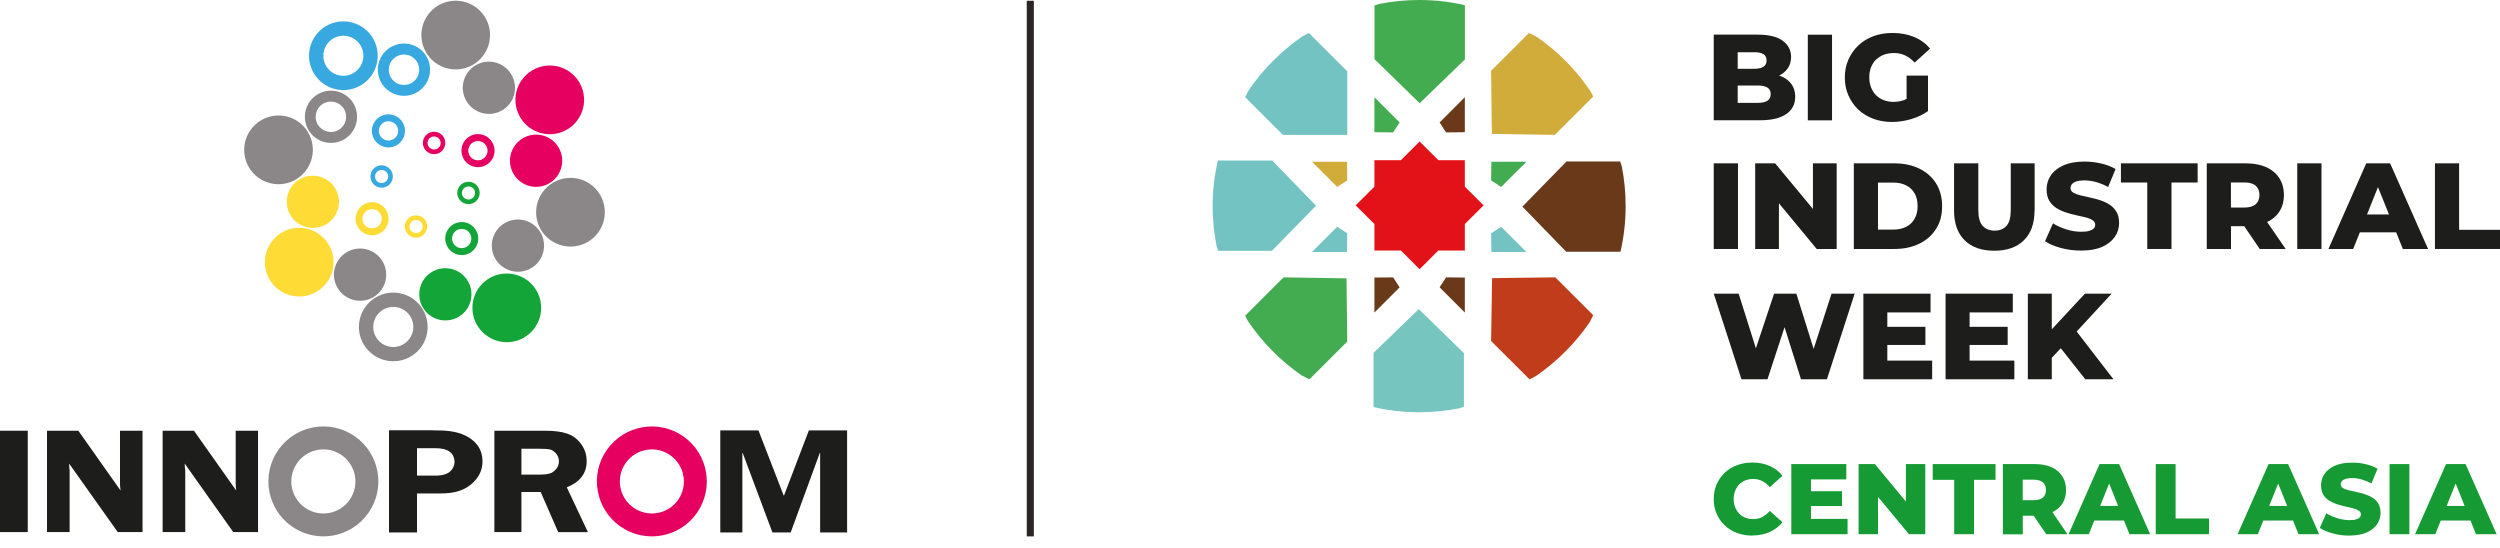 <svg width="260" height="57" viewBox="0 0 260 57" fill="none" xmlns="http://www.w3.org/2000/svg">
<path d="M107.519 0.08H106.781V55.783H107.519V0.08Z" fill="#2B2523"/>
<path d="M2.886 55.337H0V44.795H2.886V47.666V55.337Z" fill="#1D1D1B"/>
<path d="M26.836 44.795V55.337H24.257L19.208 48.214C19.215 48.389 19.223 48.514 19.223 48.565C19.252 48.747 19.267 48.901 19.267 49.025V55.337H16.914V44.795H20.172L24.564 51.012C24.527 50.698 24.512 50.471 24.512 50.311V44.795H26.85H26.836Z" fill="#1D1D1B"/>
<path d="M14.824 44.795V55.337H12.245L7.189 48.214C7.197 48.389 7.204 48.514 7.204 48.565C7.233 48.747 7.24 48.901 7.24 49.025V55.337H4.888V44.795H8.146L12.537 51.012C12.501 50.698 12.479 50.471 12.479 50.311V44.795H14.817H14.824Z" fill="#1D1D1B"/>
<path d="M54.227 51.158V55.337H51.414V44.795H56.653C57.617 44.795 58.399 44.89 58.983 45.094C59.568 45.291 60.057 45.657 60.445 46.19C60.825 46.716 61.014 47.308 61.014 47.958C61.014 49.222 60.32 50.136 58.947 50.683L61.146 55.345H58.055L56.229 51.166H54.227V51.158ZM54.227 46.672V49.361H55.937C56.499 49.361 56.901 49.325 57.157 49.251C57.413 49.186 57.632 49.025 57.836 48.784C58.033 48.55 58.129 48.272 58.129 47.965C58.129 47.673 58.033 47.41 57.836 47.176C57.632 46.943 57.42 46.797 57.193 46.745C56.959 46.694 56.521 46.665 55.878 46.665H54.227V46.672Z" fill="#1D1D1B"/>
<path d="M45.08 44.758C46.19 44.758 47.447 44.787 48.521 45.364C49.251 45.744 50.179 46.519 50.179 47.973C50.179 48.689 49.96 49.383 49.354 50.033C48.141 51.334 46.57 51.319 45.459 51.319H43.37V55.374H40.455V44.751H45.08V44.758ZM45.211 49.463C45.649 49.463 46.285 49.449 46.76 49.076C47.089 48.813 47.271 48.411 47.271 48.024C47.271 47.637 47.111 47.249 46.797 47.001C46.358 46.665 45.737 46.614 45.262 46.614H43.37V49.463H45.204H45.211Z" fill="#1D1D1B"/>
<path d="M81.501 51.531H81.538L84.124 44.758H88.099V55.374H85.293V47.111H85.257L82.232 55.374H80.332L77.242 47.111H77.205V55.374H74.911V44.758H78.878L81.501 51.531Z" fill="#1D1D1B"/>
<path d="M70.615 45.094C67.868 43.538 64.383 44.502 62.819 47.249C61.263 49.997 62.235 53.489 64.982 55.045C67.736 56.594 71.221 55.63 72.77 52.883C74.319 50.136 73.355 46.65 70.608 45.094M69.431 47.169C71.031 48.082 71.601 50.114 70.695 51.714C69.789 53.314 67.758 53.876 66.158 52.97C64.551 52.064 63.988 50.026 64.894 48.433C65.8 46.826 67.838 46.263 69.439 47.169" fill="#E60060"/>
<path d="M36.451 45.094C33.704 43.538 30.219 44.502 28.655 47.249C27.099 49.997 28.071 53.489 30.818 55.045C33.565 56.594 37.05 55.63 38.606 52.883C40.162 50.136 39.198 46.65 36.451 45.094ZM35.275 47.169C36.875 48.082 37.437 50.114 36.531 51.714C35.625 53.314 33.594 53.876 31.987 52.97C30.387 52.064 29.824 50.026 30.73 48.433C31.636 46.826 33.675 46.263 35.275 47.169Z" fill="#8B8788"/>
<path d="M34.69 27.413C34.77 25.448 33.243 23.782 31.271 23.694C29.298 23.614 27.64 25.141 27.552 27.113C27.464 29.086 28.991 30.752 30.964 30.832C32.937 30.913 34.602 29.386 34.69 27.413Z" fill="#FFDB35"/>
<path d="M34.997 22.131C35.633 20.772 35.041 19.157 33.682 18.529C32.316 17.893 30.701 18.485 30.073 19.844C29.444 21.203 30.029 22.817 31.395 23.446C32.754 24.081 34.369 23.497 35.004 22.131" fill="#FFDB35"/>
<path d="M38.109 21.137C37.218 21.466 36.758 22.445 37.087 23.343C37.415 24.235 38.394 24.695 39.286 24.366C40.177 24.038 40.637 23.051 40.309 22.16C39.987 21.268 39.001 20.801 38.109 21.137ZM38.358 21.809C38.884 21.619 39.454 21.89 39.644 22.401C39.834 22.927 39.563 23.504 39.045 23.687C38.526 23.877 37.949 23.614 37.759 23.088C37.569 22.569 37.839 21.992 38.358 21.809Z" fill="#FFDB35"/>
<path d="M42.201 23.058C41.931 23.643 42.186 24.33 42.771 24.607C43.348 24.885 44.049 24.629 44.32 24.045C44.59 23.46 44.342 22.766 43.757 22.503C43.173 22.233 42.478 22.481 42.208 23.066M42.654 23.27C42.807 22.927 43.217 22.781 43.56 22.942C43.903 23.102 44.049 23.504 43.889 23.848C43.728 24.191 43.326 24.337 42.983 24.176C42.647 24.016 42.493 23.621 42.654 23.278" fill="#FFDB35"/>
<path d="M52.357 28.458C50.391 28.655 48.952 30.394 49.149 32.367C49.339 34.325 51.093 35.757 53.058 35.574C55.016 35.377 56.455 33.631 56.265 31.673C56.068 29.707 54.329 28.275 52.364 28.465" fill="#13A538"/>
<path d="M47.111 28.012C45.671 27.574 44.152 28.385 43.721 29.817C43.282 31.256 44.1 32.769 45.525 33.207C46.965 33.645 48.484 32.834 48.915 31.402C49.354 29.963 48.543 28.451 47.111 28.012Z" fill="#13A538"/>
<path d="M47.432 23.197C46.541 23.519 46.081 24.512 46.409 25.396C46.731 26.288 47.724 26.748 48.608 26.427C49.5 26.098 49.96 25.112 49.631 24.22C49.303 23.329 48.324 22.869 47.432 23.197ZM47.681 23.869C48.199 23.68 48.776 23.95 48.959 24.469C49.149 24.987 48.879 25.565 48.36 25.747C47.841 25.937 47.264 25.674 47.074 25.148C46.884 24.629 47.154 24.059 47.673 23.862" fill="#13A538"/>
<path d="M47.666 19.573C47.396 20.158 47.644 20.852 48.228 21.122C48.813 21.393 49.507 21.137 49.778 20.56C50.048 19.975 49.799 19.281 49.215 19.011C48.63 18.741 47.936 18.989 47.666 19.573ZM48.104 19.785C48.265 19.442 48.667 19.296 49.01 19.449C49.354 19.61 49.5 20.012 49.339 20.355C49.178 20.699 48.776 20.845 48.433 20.684C48.097 20.53 47.944 20.121 48.104 19.785Z" fill="#13A538"/>
<path d="M39.278 5.947C39.366 3.975 37.832 2.309 35.859 2.228C33.886 2.141 32.228 3.675 32.14 5.648C32.06 7.62 33.587 9.286 35.559 9.367C37.525 9.454 39.198 7.92 39.278 5.947ZM37.788 5.889C37.737 7.036 36.772 7.927 35.618 7.883C34.471 7.832 33.58 6.861 33.631 5.713C33.682 4.559 34.646 3.675 35.801 3.719C36.948 3.77 37.846 4.742 37.795 5.889" fill="#38A8E0"/>
<path d="M44.473 8.388C45.109 7.021 44.517 5.414 43.158 4.778C41.799 4.15 40.177 4.742 39.549 6.101C38.913 7.46 39.505 9.074 40.864 9.71C42.223 10.346 43.837 9.754 44.473 8.395M43.45 7.92C43.085 8.716 42.142 9.06 41.346 8.687C40.55 8.322 40.214 7.379 40.579 6.583C40.952 5.794 41.887 5.45 42.683 5.816C43.472 6.188 43.823 7.131 43.45 7.92Z" fill="#38A8E0"/>
<path d="M39.804 11.997C38.913 12.326 38.453 13.312 38.782 14.203C39.11 15.087 40.097 15.555 40.988 15.226C41.879 14.897 42.34 13.911 42.011 13.02C41.689 12.128 40.696 11.668 39.812 11.997M40.06 12.669C40.579 12.486 41.156 12.749 41.346 13.268C41.536 13.794 41.266 14.364 40.747 14.554C40.228 14.744 39.651 14.474 39.461 13.955C39.271 13.436 39.541 12.859 40.06 12.669Z" fill="#38A8E0"/>
<path d="M38.635 17.864C38.365 18.448 38.621 19.142 39.198 19.413C39.782 19.683 40.469 19.435 40.747 18.85C41.017 18.266 40.769 17.572 40.177 17.301C39.593 17.024 38.898 17.279 38.628 17.864M39.066 18.068C39.227 17.725 39.629 17.579 39.972 17.74C40.316 17.9 40.462 18.302 40.301 18.646C40.141 18.982 39.731 19.135 39.395 18.974C39.059 18.814 38.913 18.412 39.066 18.076" fill="#38A8E0"/>
<path d="M57.332 6.817C55.359 6.736 53.694 8.263 53.606 10.236C53.526 12.201 55.053 13.875 57.025 13.955C58.991 14.043 60.657 12.508 60.744 10.536C60.825 8.563 59.297 6.897 57.325 6.817" fill="#E60060"/>
<path d="M56.901 14.255C55.535 13.619 53.927 14.211 53.292 15.57C52.656 16.929 53.248 18.543 54.607 19.179C55.973 19.814 57.581 19.223 58.216 17.864C58.852 16.505 58.26 14.883 56.901 14.255Z" fill="#E60060"/>
<path d="M49.12 14.05C48.228 14.379 47.768 15.365 48.097 16.256C48.419 17.148 49.412 17.608 50.303 17.279C51.195 16.958 51.655 15.971 51.326 15.08C50.998 14.189 50.019 13.728 49.12 14.05ZM49.361 14.729C49.88 14.539 50.457 14.81 50.647 15.329C50.837 15.847 50.566 16.424 50.048 16.614C49.529 16.804 48.952 16.534 48.762 16.015C48.572 15.496 48.842 14.919 49.354 14.729" fill="#E60060"/>
<path d="M44.086 14.379C43.816 14.963 44.071 15.65 44.656 15.928C45.24 16.198 45.934 15.942 46.205 15.358C46.475 14.773 46.219 14.079 45.635 13.809C45.05 13.539 44.356 13.794 44.086 14.379ZM44.532 14.583C44.685 14.24 45.094 14.094 45.43 14.255C45.774 14.408 45.92 14.817 45.766 15.153C45.606 15.496 45.204 15.643 44.86 15.482C44.517 15.321 44.371 14.919 44.532 14.583Z" fill="#E60060"/>
<path d="M31.599 13.166C30.27 11.712 28.005 11.617 26.551 12.954C25.097 14.291 25.002 16.549 26.332 18.003C27.669 19.456 29.926 19.552 31.38 18.215C32.834 16.885 32.929 14.62 31.599 13.166Z" fill="#8B8788"/>
<path d="M43.531 31.585C42.201 30.138 39.936 30.036 38.482 31.373C37.028 32.71 36.933 34.968 38.27 36.414C39.607 37.868 41.865 37.963 43.319 36.633C44.773 35.304 44.868 33.039 43.531 31.585ZM42.435 32.593C43.217 33.448 43.158 34.756 42.31 35.538C41.463 36.319 40.148 36.261 39.366 35.413C38.584 34.566 38.643 33.251 39.49 32.469C40.338 31.695 41.66 31.746 42.435 32.593Z" fill="#8B8788"/>
<path d="M44.977 1.016C43.523 2.353 43.428 4.603 44.765 6.064C46.095 7.518 48.36 7.613 49.807 6.276C51.261 4.939 51.356 2.681 50.019 1.227C48.689 -0.219 46.424 -0.321 44.97 1.016" fill="#8B8788"/>
<path d="M56.916 19.442C55.462 20.779 55.359 23.037 56.697 24.491C58.033 25.937 60.291 26.04 61.745 24.702C63.199 23.373 63.294 21.108 61.964 19.654C60.627 18.2 58.37 18.105 56.916 19.442Z" fill="#8B8788"/>
<path d="M36.977 11.215C36.465 9.805 34.902 9.082 33.492 9.593C32.082 10.112 31.358 11.668 31.87 13.078C32.389 14.488 33.945 15.212 35.348 14.7C36.758 14.189 37.488 12.625 36.97 11.215M35.903 11.602C36.203 12.428 35.779 13.334 34.96 13.633C34.142 13.933 33.229 13.509 32.929 12.691C32.622 11.873 33.046 10.959 33.872 10.66C34.697 10.36 35.603 10.784 35.903 11.602Z" fill="#8B8788"/>
<path d="M40.002 27.64C39.49 26.222 37.927 25.499 36.517 26.01C35.106 26.529 34.376 28.093 34.895 29.495C35.413 30.905 36.97 31.629 38.38 31.117C39.79 30.606 40.52 29.05 40.002 27.64Z" fill="#8B8788"/>
<path d="M49.916 6.576C48.506 7.087 47.776 8.651 48.294 10.061C48.813 11.471 50.369 12.194 51.779 11.683C53.19 11.171 53.913 9.608 53.394 8.198C52.883 6.787 51.326 6.064 49.909 6.576" fill="#8B8788"/>
<path d="M52.934 22.993C51.524 23.504 50.8 25.068 51.312 26.478C51.831 27.881 53.387 28.611 54.797 28.1C56.207 27.588 56.93 26.032 56.419 24.615C55.9 23.205 54.344 22.481 52.934 22.993Z" fill="#8B8788"/>
<path d="M152.342 23.3L154.293 21.356L152.342 19.413V16.658H149.588L147.637 14.715L145.694 16.658H142.939V19.413L140.989 21.356L142.939 23.3V26.054H145.694L147.637 27.997L149.588 26.054H152.342V23.3Z" fill="#E31118"/>
<path d="M142.939 13.75V10.112L145.562 12.735L144.883 13.772L142.939 13.75Z" fill="#43AC51"/>
<path d="M152.342 13.75V10.112L149.72 12.735L150.392 13.772L152.342 13.75Z" fill="#6A391A"/>
<path d="M142.939 28.867V32.505L145.562 29.883L144.883 28.845L142.939 28.867Z" fill="#6A391A"/>
<path d="M152.342 28.867V32.505L149.72 29.883L150.392 28.845L152.342 28.867Z" fill="#6A391A"/>
<path d="M155.104 26.207H158.75L156.12 23.585L155.075 24.264L155.104 26.207Z" fill="#73C3C2"/>
<path d="M155.104 16.819H158.75L156.12 19.442L155.075 18.762L155.104 16.819Z" fill="#43AC51"/>
<path d="M140.09 26.207H136.444L139.067 23.585L140.112 24.264L140.09 26.207Z" fill="#73C3C2"/>
<path d="M140.09 16.819H136.444L139.067 19.442L140.112 18.762L140.09 16.819Z" fill="#D2AC3B"/>
<path d="M155.075 7.365L155.155 13.926L161.702 14.028L165.698 10.039L165.406 9.476C163.916 7.27 162.031 5.363 159.846 3.843L159.02 3.427L155.075 7.365Z" fill="#D2AC3B"/>
<path d="M142.939 6.145L147.645 10.733L152.35 6.181V0.533H152.328C150.808 0.183 149.23 0 147.608 0C146.191 0 144.802 0.139 143.458 0.402L142.947 0.57V6.137" fill="#43AC51"/>
<path d="M133.441 14.035H140.119V7.423L136.123 3.434L135.45 3.785C133.266 5.29 131.366 7.189 129.868 9.374L129.496 10.104L133.441 14.043" fill="#73C3C2"/>
<path d="M132.272 26.091L136.868 21.393L132.309 16.695H126.654V16.717C126.303 18.236 126.113 19.814 126.113 21.429C126.113 22.847 126.259 24.227 126.522 25.572L126.69 26.083H132.265" fill="#73C3C2"/>
<path d="M140.112 35.508L140.039 28.947L133.492 28.845L129.496 32.834L129.788 33.397C131.279 35.596 133.164 37.51 135.348 39.03L136.174 39.454L140.119 35.516" fill="#43AC51"/>
<path d="M152.255 36.736L147.55 32.148L142.844 36.699V42.34H142.866C144.386 42.69 145.964 42.873 147.586 42.873C149.004 42.873 150.392 42.734 151.736 42.471L152.248 42.303V36.736" fill="#76C5BE"/>
<path d="M161.753 28.845L155.177 28.925L155.075 35.465L159.072 39.454L159.744 39.103C161.928 37.598 163.828 35.698 165.326 33.514L165.698 32.783L161.753 28.845Z" fill="#C13C1B"/>
<path d="M168.665 17.301L168.497 16.79H162.922L158.326 21.488L162.885 26.178H168.533V26.156C168.884 24.637 169.066 23.058 169.066 21.444C169.066 20.026 168.928 18.646 168.665 17.301Z" fill="#6A391A"/>
<path d="M185.228 7.927C185.169 7.898 185.089 7.891 185.023 7.869C185.389 7.679 185.695 7.438 185.907 7.138C186.148 6.795 186.273 6.393 186.273 5.933C186.273 5.239 185.988 4.676 185.411 4.245C184.833 3.814 183.957 3.602 182.788 3.602H178.229V12.508H183.036C184.234 12.508 185.14 12.296 185.769 11.865C186.39 11.434 186.704 10.835 186.704 10.068C186.704 9.549 186.572 9.111 186.317 8.753C186.053 8.395 185.695 8.117 185.228 7.927ZM182.452 5.429C182.875 5.429 183.197 5.502 183.409 5.64C183.621 5.779 183.723 5.991 183.723 6.283C183.723 6.576 183.621 6.788 183.409 6.934C183.197 7.08 182.875 7.153 182.452 7.153H180.72V5.436H182.452V5.429ZM183.818 10.477C183.591 10.623 183.263 10.696 182.831 10.696H180.72V8.892H182.831C183.263 8.892 183.591 8.965 183.818 9.111C184.044 9.257 184.154 9.484 184.154 9.79C184.154 10.097 184.044 10.324 183.818 10.47" fill="#1D1D1B"/>
<path d="M188.012 12.516H190.532V6.283V3.609H188.012V7.146V12.516Z" fill="#1D1D1B"/>
<path d="M195.113 6.21C195.332 5.984 195.603 5.816 195.917 5.692C196.231 5.575 196.574 5.516 196.962 5.516C197.393 5.516 197.787 5.597 198.138 5.765C198.489 5.933 198.818 6.181 199.124 6.51L200.724 5.056C200.293 4.53 199.745 4.128 199.081 3.85C198.416 3.573 197.67 3.427 196.83 3.427C196.107 3.427 195.442 3.536 194.836 3.763C194.229 3.989 193.703 4.311 193.265 4.727C192.826 5.144 192.483 5.633 192.235 6.196C191.986 6.758 191.862 7.379 191.862 8.059C191.862 8.738 191.986 9.359 192.235 9.922C192.483 10.485 192.819 10.974 193.257 11.39C193.696 11.807 194.215 12.128 194.814 12.348C195.413 12.574 196.07 12.684 196.772 12.684C197.415 12.684 198.072 12.589 198.744 12.391C199.417 12.194 200.008 11.916 200.513 11.551V7.862H198.284V10.287C198.196 10.331 198.101 10.382 198.014 10.411C197.656 10.536 197.29 10.594 196.918 10.594C196.545 10.594 196.202 10.536 195.895 10.411C195.588 10.287 195.318 10.112 195.099 9.893C194.879 9.666 194.704 9.396 194.587 9.082C194.463 8.768 194.405 8.424 194.405 8.051C194.405 7.679 194.463 7.314 194.587 6.999C194.711 6.693 194.879 6.422 195.099 6.196" fill="#1D1D1B"/>
<path d="M188.618 36.283L186.821 30.54H184.505L182.612 36.224L180.822 30.54H178.229L181.114 39.446H183.818L185.593 34.025L187.303 39.446H189.999L192.885 30.54H190.481L188.618 36.283Z" fill="#1D1D1B"/>
<path d="M196.282 35.874H200.242V33.989H196.282V32.491H200.776V30.54H193.791V39.446H200.944V37.503H196.282V35.874Z" fill="#1D1D1B"/>
<path d="M204.838 35.874H208.798V33.989H204.838V32.491H209.331V30.54H202.339V39.446H209.492V37.503H204.838V35.874Z" fill="#1D1D1B"/>
<path d="M219.611 30.54H216.835L213.386 34.244V30.54H210.895V39.446H213.386V37.218L214.321 36.217L216.871 39.446H219.801L215.973 34.478L219.611 30.54Z" fill="#1D1D1B"/>
<path d="M178.229 25.893H180.749V20.275V16.987H178.229V20.881V25.893Z" fill="#1D1D1B"/>
<path d="M185.009 21.144L188.939 25.893H191.014V16.987H188.545V21.729L184.614 16.987H182.539V25.893H185.009V21.144Z" fill="#1D1D1B"/>
<path d="M201.353 23.804C201.777 23.139 201.981 22.35 201.981 21.444C201.981 20.538 201.769 19.741 201.353 19.077C200.936 18.412 200.352 17.9 199.607 17.535C198.861 17.17 197.992 16.987 197.013 16.987H192.797V25.893H197.013C197.999 25.893 198.861 25.711 199.607 25.345C200.352 24.98 200.936 24.469 201.353 23.796M199.117 22.752C198.905 23.124 198.613 23.402 198.233 23.592C197.853 23.782 197.415 23.877 196.903 23.877H195.311V18.989H196.903C197.415 18.989 197.853 19.084 198.233 19.274C198.613 19.464 198.905 19.741 199.117 20.107C199.329 20.472 199.431 20.91 199.431 21.429C199.431 21.948 199.329 22.379 199.117 22.744" fill="#1D1D1B"/>
<path d="M211.603 21.926V16.987H209.119V21.846C209.119 22.613 208.973 23.154 208.674 23.49C208.374 23.818 207.965 23.986 207.439 23.986C206.913 23.986 206.496 23.818 206.197 23.49C205.897 23.161 205.744 22.613 205.744 21.846V16.987H203.223V21.926C203.223 23.248 203.596 24.271 204.326 24.995C205.064 25.718 206.095 26.076 207.402 26.076C208.71 26.076 209.748 25.718 210.478 24.995C211.216 24.271 211.589 23.248 211.589 21.926" fill="#1D1D1B"/>
<path d="M219.947 24.629C220.239 24.191 220.386 23.716 220.386 23.197C220.386 22.73 220.298 22.343 220.115 22.036C219.933 21.729 219.692 21.473 219.399 21.283C219.1 21.093 218.771 20.94 218.413 20.823C218.055 20.706 217.69 20.611 217.332 20.538C216.974 20.457 216.637 20.384 216.338 20.311C216.038 20.238 215.797 20.143 215.615 20.034C215.432 19.917 215.337 19.763 215.337 19.566C215.337 19.413 215.381 19.281 215.476 19.157C215.571 19.04 215.724 18.945 215.936 18.872C216.148 18.799 216.426 18.762 216.776 18.762C217.164 18.762 217.573 18.821 217.982 18.93C218.398 19.047 218.815 19.215 219.246 19.449L220.02 17.579C219.582 17.323 219.078 17.133 218.515 17.002C217.953 16.87 217.375 16.804 216.791 16.804C215.914 16.804 215.184 16.936 214.599 17.199C214.015 17.462 213.576 17.805 213.284 18.244C212.992 18.675 212.846 19.157 212.846 19.698C212.846 20.172 212.941 20.567 213.123 20.874C213.313 21.181 213.554 21.436 213.847 21.627C214.146 21.816 214.475 21.97 214.833 22.087C215.191 22.204 215.556 22.306 215.914 22.379C216.272 22.452 216.601 22.532 216.901 22.605C217.2 22.679 217.441 22.781 217.624 22.898C217.814 23.015 217.901 23.175 217.901 23.38C217.901 23.526 217.85 23.65 217.755 23.753C217.66 23.855 217.5 23.943 217.288 24.008C217.076 24.074 216.798 24.103 216.448 24.103C215.929 24.103 215.41 24.023 214.891 23.855C214.373 23.687 213.912 23.482 213.51 23.227L212.685 25.082C213.109 25.375 213.657 25.608 214.336 25.791C215.008 25.974 215.71 26.061 216.44 26.061C217.324 26.061 218.055 25.93 218.639 25.667C219.224 25.404 219.655 25.053 219.947 24.615" fill="#1D1D1B"/>
<path d="M220.576 18.982H223.315V25.893H225.836V18.982H228.554V16.987H220.576V18.982Z" fill="#1D1D1B"/>
<path d="M237.044 22.021C237.365 21.532 237.526 20.954 237.526 20.282C237.526 19.61 237.365 19.018 237.044 18.521C236.722 18.024 236.262 17.645 235.678 17.382C235.086 17.119 234.384 16.987 233.573 16.987H229.504V25.893H232.024V23.526H233.398L235.013 25.893H237.709L235.78 23.088C236.321 22.832 236.744 22.481 237.044 22.021ZM234.596 19.318C234.852 19.544 234.983 19.873 234.983 20.282C234.983 20.691 234.852 21.006 234.596 21.239C234.333 21.466 233.946 21.583 233.42 21.583H232.017V18.974H233.42C233.946 18.974 234.341 19.091 234.596 19.318Z" fill="#1D1D1B"/>
<path d="M238.914 25.893H241.435V19.456V16.987H238.914V21.144V25.893Z" fill="#1D1D1B"/>
<path d="M246.089 16.987L242.158 25.893H244.73L245.424 24.162H249.201L249.895 25.893H252.518L248.573 16.987H246.089ZM246.169 22.306L247.309 19.456L248.456 22.306H246.169Z" fill="#1D1D1B"/>
<path d="M255.748 23.899V16.987H253.234V25.893H260V23.899H255.748Z" fill="#1D1D1B"/>
<path d="M182.24 55.703C181.662 55.703 181.129 55.608 180.64 55.425C180.15 55.242 179.726 54.98 179.368 54.636C179.01 54.293 178.733 53.898 178.528 53.431C178.323 52.97 178.229 52.459 178.229 51.904C178.229 51.348 178.331 50.837 178.528 50.377C178.733 49.916 179.01 49.514 179.368 49.171C179.726 48.828 180.15 48.565 180.64 48.382C181.129 48.199 181.662 48.104 182.24 48.104C182.912 48.104 183.518 48.221 184.044 48.455C184.578 48.689 185.016 49.032 185.374 49.478L184.059 50.669C183.825 50.391 183.562 50.179 183.284 50.033C182.999 49.887 182.685 49.814 182.342 49.814C182.042 49.814 181.772 49.865 181.516 49.96C181.268 50.055 181.056 50.201 180.873 50.384C180.698 50.566 180.559 50.793 180.457 51.049C180.355 51.304 180.303 51.589 180.303 51.904C180.303 52.218 180.355 52.503 180.457 52.758C180.559 53.014 180.698 53.233 180.873 53.416C181.049 53.599 181.261 53.745 181.516 53.84C181.765 53.935 182.042 53.986 182.342 53.986C182.693 53.986 182.999 53.913 183.284 53.767C183.562 53.62 183.825 53.409 184.059 53.131L185.374 54.315C185.023 54.753 184.578 55.089 184.044 55.33C183.511 55.571 182.912 55.688 182.24 55.688" fill="#159A34"/>
<path d="M188.333 53.964H192.147V55.557H186.295V48.265H192.015V49.858H188.34V53.964H188.333ZM188.187 51.085H191.57V52.627H188.187V51.085Z" fill="#159A34"/>
<path d="M193.294 55.557V48.265H194.989L199.007 53.124H198.211V48.265H200.228V55.557H198.533L194.507 50.705H195.311V55.557H193.294Z" fill="#159A34"/>
<path d="M203.238 55.557V49.902H201.002V48.265H207.534V49.902H205.298V55.557H203.238Z" fill="#159A34"/>
<path d="M208.301 55.557V48.265H211.633C212.298 48.265 212.875 48.375 213.357 48.587C213.839 48.806 214.212 49.113 214.475 49.522C214.738 49.931 214.869 50.406 214.869 50.968C214.869 51.531 214.738 51.991 214.475 52.393C214.212 52.795 213.839 53.094 213.357 53.314C212.875 53.526 212.298 53.635 211.633 53.635H209.448L210.369 52.773V55.571H208.308L208.301 55.557ZM210.361 52.97L209.441 52.02H211.501C211.932 52.02 212.254 51.925 212.466 51.743C212.677 51.553 212.78 51.297 212.78 50.961C212.78 50.625 212.677 50.355 212.466 50.172C212.254 49.982 211.932 49.887 211.501 49.887H209.441L210.361 48.937V52.97ZM212.809 55.557L210.997 52.897H213.196L215.015 55.557H212.809Z" fill="#159A34"/>
<path d="M215.132 55.557L218.354 48.265H220.386L223.615 55.557H221.467L218.946 49.273H219.757L217.237 55.557H215.132ZM216.893 54.139L217.427 52.62H220.992L221.525 54.139H216.9H216.893Z" fill="#159A34"/>
<path d="M224.199 55.557V48.265H226.26V53.927H229.738V55.557H224.199Z" fill="#159A34"/>
<path d="M232.711 55.557L235.933 48.265H237.964L241.194 55.557H239.046L236.525 49.273H237.336L234.815 55.557H232.711ZM234.472 54.139L235.005 52.62H238.571L239.104 54.139H234.479H234.472Z" fill="#159A34"/>
<path d="M244.335 55.703C243.736 55.703 243.166 55.63 242.611 55.476C242.056 55.33 241.61 55.133 241.259 54.899L241.939 53.379C242.268 53.584 242.64 53.759 243.071 53.891C243.503 54.022 243.926 54.095 244.35 54.095C244.635 54.095 244.861 54.074 245.037 54.015C245.212 53.964 245.336 53.891 245.417 53.803C245.497 53.715 245.534 53.613 245.534 53.496C245.534 53.328 245.453 53.197 245.307 53.102C245.154 53.007 244.956 52.926 244.715 52.861C244.474 52.795 244.204 52.736 243.904 52.671C243.612 52.605 243.313 52.532 243.02 52.43C242.728 52.335 242.458 52.203 242.209 52.05C241.961 51.896 241.771 51.692 241.618 51.436C241.464 51.18 241.391 50.859 241.391 50.472C241.391 50.033 241.508 49.639 241.749 49.288C241.99 48.937 242.348 48.645 242.83 48.433C243.313 48.221 243.904 48.112 244.62 48.112C245.103 48.112 245.57 48.163 246.03 48.272C246.491 48.382 246.907 48.535 247.265 48.747L246.63 50.282C246.279 50.092 245.935 49.953 245.599 49.858C245.263 49.763 244.927 49.719 244.613 49.719C244.328 49.719 244.102 49.748 243.926 49.807C243.751 49.865 243.627 49.946 243.554 50.041C243.481 50.136 243.437 50.252 243.437 50.377C243.437 50.537 243.51 50.661 243.663 50.757C243.809 50.852 244.007 50.925 244.255 50.983C244.503 51.041 244.774 51.1 245.066 51.166C245.358 51.224 245.658 51.304 245.95 51.399C246.242 51.494 246.513 51.619 246.761 51.772C247.002 51.925 247.199 52.13 247.353 52.386C247.499 52.642 247.579 52.956 247.579 53.343C247.579 53.767 247.462 54.154 247.221 54.512C246.98 54.87 246.622 55.155 246.147 55.374C245.672 55.586 245.073 55.696 244.35 55.696" fill="#159A34"/>
<path d="M248.515 55.557V48.265H250.575V50.391V55.557H248.515Z" fill="#159A34"/>
<path d="M251.167 55.557L254.389 48.265H256.42L259.649 55.557H257.501L254.981 49.273H255.792L253.271 55.557H251.167ZM252.928 54.139L253.461 52.62H257.026L257.56 54.139H252.935H252.928Z" fill="#159A34"/>
</svg>
